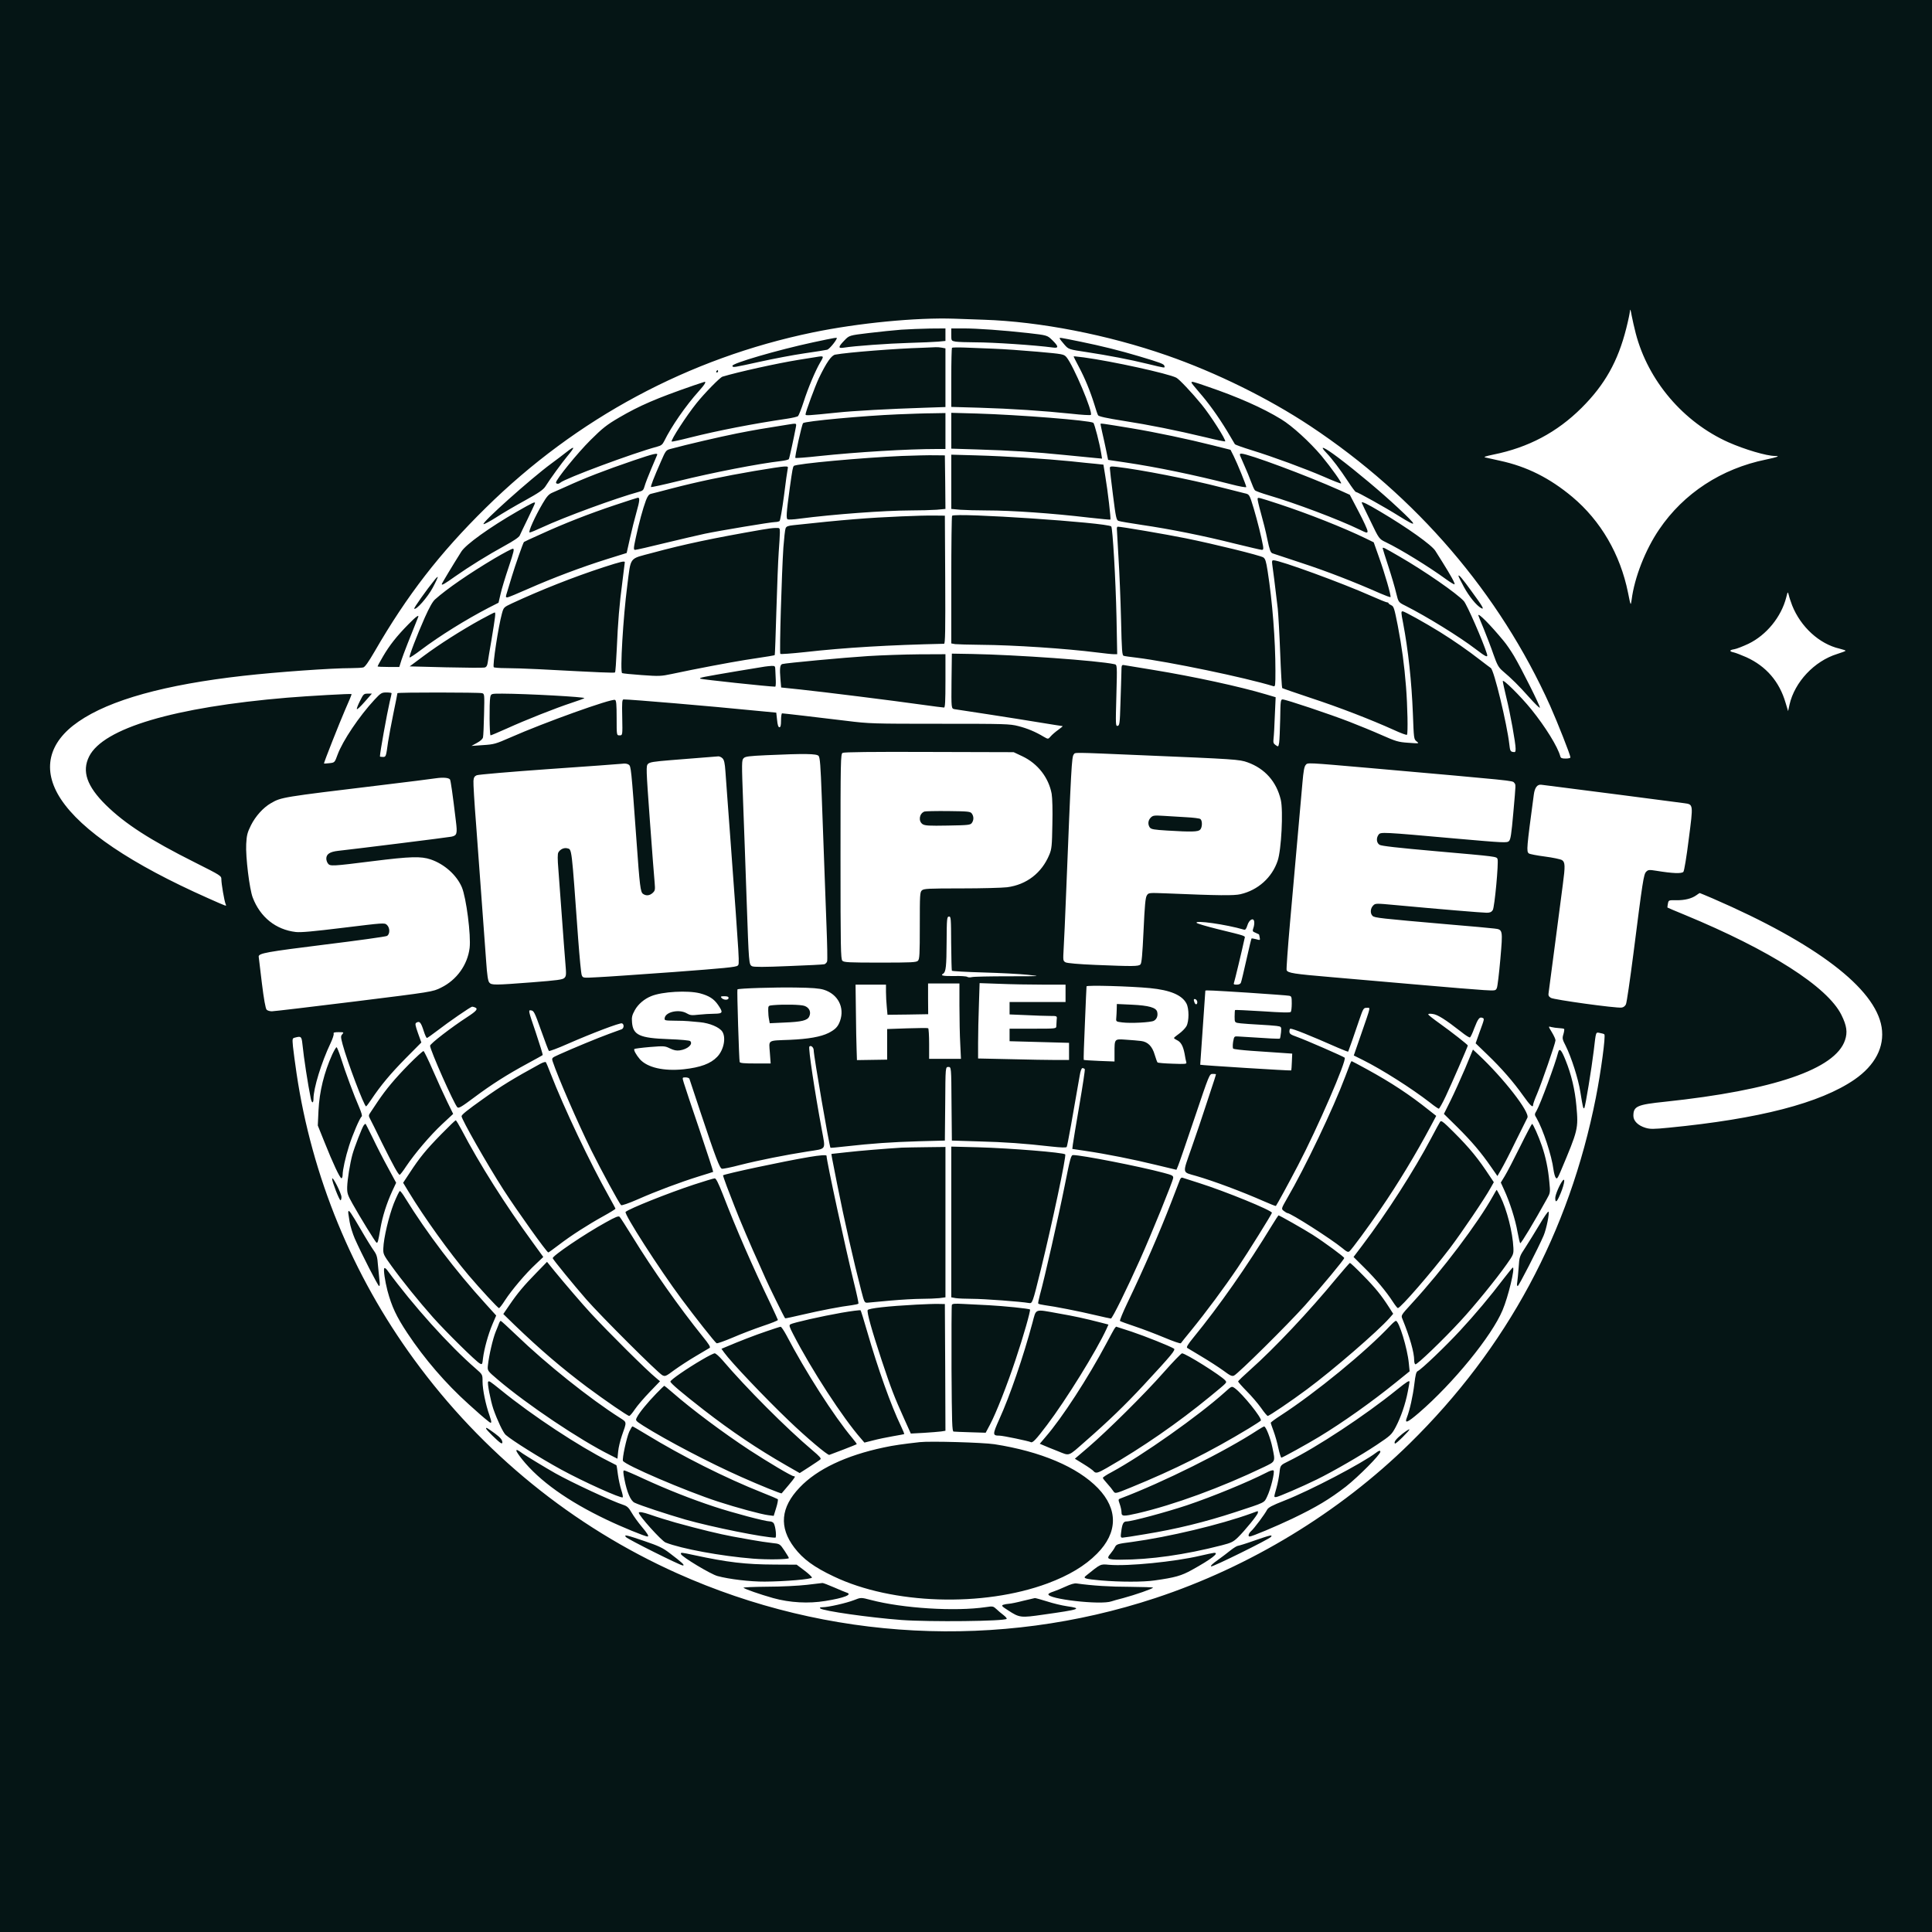 <svg id="e8s7bL9d5RZ1" xmlns="http://www.w3.org/2000/svg" xmlns:xlink="http://www.w3.org/1999/xlink" viewBox="0 0 2048 2048" shape-rendering="geometricPrecision" text-rendering="geometricPrecision"><rect x="0" y="0" width="2048" height="2048" fill="#808080" stroke="none"/><g transform="translate(0 0)" clip-path="url(#e8s7bL9d5RZ12)"><g clip-path="url(#e8s7bL9d5RZ5)"><path d="M0,1024v1024h2048v-2048h-2048L0,1024Z" fill="#fff"/><clipPath id="e8s7bL9d5RZ5"><rect width="2048" height="2048" rx="0" ry="0" fill="#fff"/></clipPath></g><g clip-path="url(#e8s7bL9d5RZ10)"><g transform="matrix(1.236 0 0 1.229-241.202-234.407)"><path d="M0,1024v1024h2048v-2048h-2048L0,1024ZM1598,478.2c10.6,40.9,40.8,76.6,79.5,94c13.9,6.2,32.7,11.8,39.9,11.8c4.9,0,2.3,1-7.7,3.1-38.1,7.8-70.6,29.1-91.6,60.3-11.8,17.4-21.2,41.5-23.6,60.6-.8,5.5-.8,5.5-3.1-6.1-6.7-33.2-23.4-62-47.8-82.6-19.4-16.3-39-26.2-62.1-31.2-5.5-1.3-11.1-2.5-12.5-2.8-1.8-.4.3-1.1,7-2.5c30-6.1,54.5-19.2,75.5-40.2c20-20,31.3-40.3,38.4-68.7c1.7-6.7,3.1-13.5,3.2-15.3s.7-.1,1.4,4.2c.8,3.9,2.3,10.9,3.5,15.4Zm-559.2-11.7c48.3,1.6,106.4,13,157.2,30.8c42,14.7,86.9,36.9,122.9,60.9c91,60.7,162.3,144.3,205.7,241.3C1531,814,1542,842,1542,844c0,.6-1.8,1-4.1,1-3.3,0-4.2-.4-4.6-2-2.2-8.2-12.7-25.3-24.9-40.5-9.2-11.4-24.4-26.5-24.4-24.3c0,.9,1.4,7.2,3,14c3.4,13.7,8,39.4,8,44.3c0,2.9-.3,3.2-2.4,2.8s-2.4-1.2-3-6.6c-2-17.6-13.2-64.4-15.9-65.8-.6-.4-4.6-3.4-8.7-6.6-11.1-8.7-23.2-17.1-35-24.5-12.7-7.9-30.4-17.8-31.9-17.8-1.4,0-1.4,1,.4,10.1c4.4,23.3,7.3,50.4,8.4,78.3.8,21.4.8,21.9,3.2,23.8s2.4,1.9-7.1,1.2c-8.7-.6-10.6-1.2-23-6.7-7.4-3.3-19.8-8.4-27.5-11.4-16.6-6.5-54.6-19.3-57.3-19.3-1.7,0-1.9,1.1-2.1,16.7-.2,9.3-.6,18.5-.9,20.6-.7,3.7-.7,3.7-3,2.1-1.9-1.3-2.2-2.2-1.8-5.7.3-2.3.8-11.3,1.1-19.9l.7-15.7-8.4-2.5c-22.3-6.7-61.6-15.3-96.8-21.1-11.8-1.9-22.7-3.7-24.2-4-2.8-.5-2.8-.5-2.9,6.3-.1,3.7-.4,15.5-.8,26.2-.5,17.8-.8,19.5-2.4,19.8-1.8.4-1.8-.8-1.1-26.2.7-26.5.7-26.5-1.7-27-14.2-3.1-84.4-8.1-121.9-8.8l-17.5-.3-.3,23.7c-.2,23.6-.2,23.6,2.5,24.2c1.6.3,14.7,2.3,29.3,4.5c14.6,2.3,34.6,5.4,44.5,7.1c9.9,1.6,18.4,3,18.9,3s-1.1,1.4-3.5,3.1-5.4,4.3-6.6,5.7c-2.2,2.6-2.2,2.6-6,.4-7.1-4.3-14-7.2-21.8-9.2-7.4-1.9-11.1-2-67.5-2-57.3,0-60.4-.1-79.6-2.5-24.6-3-54.3-6.5-55.5-6.5-.5,0-.9,2.7-.9,6c0,4.4-.4,6-1.4,6-.9,0-1.6-1.9-2-6.3l-.7-6.3-17.7-1.7c-39.8-4-106.8-9.7-113.2-9.7-1.3,0-1.5,2.3-1.2,15.5.3,15.5.3,15.5-2.3,15.5-2.5,0-2.5,0-2.5-15c0-11.8-.3-15.2-1.4-15.6-3.2-1.2-60.4,19.4-89.7,32.4-12.7,5.6-14.1,6-23.5,6.6l-9.9.7l4.7-2.6c3-1.6,4.9-3.4,5.2-4.8.3-1.2.7-10.1.9-19.9.4-17.3.4-17.6-1.7-18.2-2.8-.7-72.6-.8-72.6,0c0,.3-1.5,8.1-3.4,17.2-1.9,9.2-3.9,20.3-4.6,24.7-1.8,13.1-1.8,13.1-4.5,13.1-1.4,0-2.5-.2-2.5-.4c0-3.4,6-36.7,8.4-47.2.9-3.6,1.6-6.8,1.6-7.3c0-.4-2-.7-4.4-.7-4.1,0-4.8.4-10.2,6.2-13.2,14.3-27.4,35.6-31.7,47.4-2.5,6.9-2.5,6.9-7.1,7.4-2.5.3-4.6.4-4.6.3c0-1.3,13.4-35.3,18.1-46.2c3.3-7.4,5.8-13.6,5.6-13.7-.4-.5-37.2,1.6-55.2,3.1-97,8.2-157.8,26.3-169.9,50.7-6.4,12.8-1.9,25.7,14.3,41.8c16.5,16.3,37.9,30.2,76.4,49.6C384.8,946,385,946.1,385,949.3c0,3.7,2.5,18.3,3.6,21.1.9,2.3,2.2,2.7-15.1-5-65.8-29.4-108.4-58.3-126.2-85.5-16.3-25-10.9-48.8,15.2-66.8c26.9-18.7,74.2-31.9,141.5-39.5c28.3-3.2,75.1-6.6,92.4-6.6c4.4,0,9.1-.3,10.3-.6c1.5-.4,4.5-4.7,9.7-13.7c27.8-48.4,55.7-84.7,95.3-123.9c78-77.3,174.2-129.2,280.3-151.3c39.4-8.2,88.9-13,121.5-11.9c5,.2,16.3.6,25.3.9ZM1732.2,713c7.3,18.4,23.3,33.2,40.6,37.2c2.8.7,5.2,1.5,5.2,1.8s-3.3,1.6-7.2,2.8c-19.6,6.1-36.5,24.2-40.9,43.7l-1.2,5.6-2.2-7.3c-5.3-18.2-16.6-31.4-33.6-39.2-4.1-1.8-8.9-3.7-10.6-4.1-4.3-.9-4.2-2.1.3-2.8c1.9-.3,7.4-2.5,12.1-4.7c15.4-7.5,28.1-23.1,32.4-40c1.3-5.2,1.3-5.2,2.2-1.9.4,1.9,1.8,5.9,2.9,8.9ZM1072.1,843.1c13.1,6.3,22.4,18.3,25,32.3.6,3.6.9,14.1.6,26.5-.3,18.4-.6,21.2-2.6,26-6.5,15.8-19.5,25.9-36.2,28.1-4,.5-21.8,1-39.3,1-28.3,0-32.2.2-33.8,1.7-1.7,1.5-1.8,3.8-1.8,30.4c0,24.8-.2,29-1.6,30.3-1.3,1.4-5.7,1.6-32.4,1.6s-31.1-.2-32.4-1.6c-1.4-1.4-1.6-10.9-1.6-89.9c0-83.1.1-88.5,1.8-89.4c1.1-.7,25.5-1,74.2-.8l72.5.2l7.6,3.6Zm101.4-1c80.7,3.4,84.6,3.6,91.7,6.2c14.8,5.4,24.7,16.6,28.4,32.3c2.2,9.4.5,43.3-2.7,52.6-4.8,14.4-16.8,25.3-31.9,28.8-5.4,1.3-18.3,1.2-63.1-.7-15.7-.6-15.7-.6-17.2,1.8-1.2,1.9-1.8,8.4-2.8,30.3-1,21.1-1.6,28.2-2.7,29.2-1.6,1.7-6.6,1.7-38.2.4-14.7-.6-24.4-1.5-25.9-2.2-2.3-1.3-2.3-1.4-1.7-12.3.4-6,1.3-27.4,2.1-47.5c4.3-108.3,4.8-117.4,6.5-119.5c1.6-1.9-3.2-2,57.5.6Zm-276.3.6c1.2,1.5,1.7,8,2.7,34.8c1.4,40,2.7,74.7,4.1,112.3.6,15.5.9,29.1.5,30.2-.3,1-1.4,2.1-2.3,2.4s-14.8,1-30.9,1.6c-20.9.9-29.7.9-31.2.1-2.7-1.5-2.7-2.1-4.6-56.6-.9-25.9-2.2-63.7-3-84-1.3-35.1-1.3-37.1.4-38.8c1.4-1.5,4.5-1.9,19.7-2.6c32.9-1.5,42.9-1.3,44.6.6Zm-82.4,2.1c1.4,1.4,2,4.1,2.5,11.3.4,5.2,2.2,31,4.2,57.4c8.1,111.3,8,108.5,6.3,110.1-1.2,1.3-12,2.3-54.4,5.5-29.1,2.1-58.6,4.2-65.6,4.5-12.7.7-12.7.7-13.7-1.7-.6-1.3-1.9-15.5-3.1-31.4-5.8-80.5-5.3-77-9.4-78.1-2.8-.7-6.1.9-7.6,3.6-.7,1.3-.7,5.9,0,14.2.5,6.8,1.9,25.1,3,40.8s2.5,33.7,3,40c.9,10.4.8,11.6-.8,13.2-1.4,1.5-6.1,2.1-27.7,3.8-32.4,2.5-34.8,2.5-36.7.2-1.1-1.2-1.9-6.2-2.7-18.2-2.3-31.8-6.1-83.8-8.6-117.8-1.5-18.8-2.5-35.9-2.3-38c.2-2.8.9-4,2.8-4.8c1.4-.6,29.1-3,61.5-5.3c32.5-2.3,60.8-4.3,63-4.6c2.6-.4,4.7-.1,5.9.8c1.9,1.4,2.1,2.5,6.6,65.2c2.8,39.5,3.4,44.6,5.6,46.2c2.6,1.9,5.7,1.6,8.3-.8c2.1-2,2.2-2.7,1.7-8.8-.4-3.6-2.2-27.8-4.1-53.6-3.3-45.5-3.3-47.1-1.6-48.9c1.6-1.5,4.8-2,19.2-3.2c32-2.5,39.4-3.1,41.2-3.3.9,0,2.5.7,3.5,1.7Zm557.7,8.6c121.5,10.8,119.8,10.6,121.2,12.4c1.6,2.1,1.6-.2-.7,26.2-1.6,18.3-2.3,22.8-3.7,24.2-1.7,1.6-4.1,1.5-45.8-2.2-63.2-5.7-64.2-5.7-66-3.4-2.2,2.9-1.9,7.1.8,8.8c1.5,1,15.5,2.6,48.2,5.5c53.1,4.7,52.1,4.6,53,6.8c1,2.9-2.5,41.5-4.1,44-1.1,1.7-2.4,2.3-5.2,2.3-3.7,0-40.6-3.1-78.1-6.6-17.1-1.6-17.4-1.6-19.3.4-2.4,2.4-2.7,6.8-.5,8.9c1.7,1.7,6.6,2.2,64.7,7.3c19.5,1.6,37.4,3.3,39.6,3.6c7.5.9,7.5.8,5.3,26.4-1.1,12.4-2.4,23.6-3,24.9-1,2.3-1.1,2.4-11.2,1.8-5.6-.3-30.7-2.4-55.7-4.6s-59-5.2-75.5-6.6c-31.5-2.7-36.9-3.5-37.9-6-.3-.9,1-19.2,2.9-40.8c3.8-42.8,8.9-100.7,10.7-121.2.8-9.3,1.5-13.5,2.7-14.9c1.9-2.2-.7-2.3,57.6,2.8Zm-791.4,9.7c.6,1,2.3,12.8,5,35.6c1.4,11.2,1,12.7-3.9,13.7-2.6.6-84.2,10.8-97.1,12.2-7,.8-10.1,2.8-10.1,6.7c0,1.3.6,3.2,1.4,4.2c1.8,2.5,3.5,2.4,38.4-2c32.6-4.1,41.4-4.3,49.7-1.5c11.7,4,22.2,13.4,26.7,23.9c3.8,8.9,8,41.7,6.7,52.5-1.8,14.6-11.1,27.6-24.5,34.2-7.2,3.6-7.2,3.6-74.5,12-37.1,4.6-68.8,8.4-70.6,8.4-1.7,0-3.8-.6-4.5-1.4-.9-.9-2.4-9.1-4.1-23.2-1.5-12.1-2.7-22.2-2.7-22.6c0-2.9,7-4.1,56.4-10.3c28.4-3.5,52.5-6.9,53.6-7.5c2.7-1.5,2.7-7.1-.1-9.6-2-1.8-2.8-1.7-37,2.5-26,3.2-36.6,4.2-41.1,3.7-17.1-2-30.5-12.8-36.9-29.7-2.8-7.3-6.2-35.3-5.6-46.2.4-7.6,1-9.9,4.1-16.2c3.9-7.8,10.5-15.2,17.1-19c9-5.2,9.1-5.2,94-15.5c23.1-2.8,44.5-5.5,47.5-6c6.2-.9,11.1-.5,12.1,1.1Zm950.9,6.4c10.9,1.3,96.4,12.5,107.6,14c7.9,1.1,7.8.6,3.9,30.9-1.9,15.5-3.9,27.4-4.6,28.3-1.5,1.7-9.2,1.4-23.2-.9-6.2-1-7-.9-8.7.8-2.2,2.2-3,7.6-11,70.9-2.9,22.5-5.7,42.1-6.4,43.5-.7,1.5-2.1,2.6-3.7,2.8-5.1.6-58.2-6.8-60.7-8.4-2.1-1.4-2.3-2.1-1.8-5.2.3-2.1,2.8-21.3,5.6-42.7c2.8-21.5,5.7-44,6.5-50c2.1-15.8,2-19.1-.7-20.9-1.3-.8-7.9-2.2-14.8-3.1s-13.1-2.1-13.7-2.7c-2.1-1.7-1.9-4.2,4.3-50.7.8-6.1,3-9,6.5-8.5c1.3.2,8,1,14.9,1.9Zm131.9,96.1c89,38.8,139.6,77.6,145,111.1c2.7,17-5.6,32.9-23.3,45.2-29.4,20.3-81.6,33.9-159.3,41.5-13.2,1.3-15.9,1.3-19.9.1-6.3-1.9-10.4-5.9-10.4-10.3c0-8.3,3.1-9.7,27.2-12.2c93-9.9,146-28.1,154.3-53.1c2.3-6.8,1.5-12.5-3.1-21.8-12-24.3-61.3-55.9-134.4-86.3-8-3.3-14.6-6.1-14.8-6.3-.1-.1.1-1.6.4-3.3.6-3.1.6-3.1,7.3-3c7.1.1,13.1-1.4,17.1-4.3c1.4-1,2.7-1.9,2.9-1.9s5.1,2.1,11,4.6Zm-653,38.6c.1,12.7.4,23.4.6,23.8.3.4,12.3,1.1,26.7,1.5c14.5.4,31.7,1.3,38.3,2c12,1.3,12,1.3-16.5,1.3-15.7,0-29.7.3-31.3.7-1.5.4-3.3.3-4-.2-.6-.5-5.8-.9-11.4-.7-9.5.1-12-.4-9.2-2.1c2.3-1.5,2.8-6.4,2.9-27.3.1-20.3.3-21.8,2-21.9c1.7-.2,1.8,1.3,1.9,22.9Zm259.2-13.1c-.9,2.7-.8,3.1,1.7,4.1c1.5.7,2.8,1.3,3,1.4s.5,1.3.7,2.7c.5,2.5.4,2.5-3.1,1.5-2-.5-3.7-.8-3.9-.6s-2.2,8.4-4.4,18.4c-2.2,9.9-4.3,18.8-4.7,19.7-.4,1.1-1.7,1.7-3.6,1.7-2.5,0-2.9-.3-2.3-1.8.5-1.3,6.8-27.5,9-37.9.6-2.5,2.5-1.9-23.5-8.3-9.1-2.3-16.9-4.6-17.5-5.2-2.6-2.7,25.1,1.2,40.6,5.8c1.1.3,1.9-.7,2.8-3.6c1.5-5.1,5.4-7.2,5.9-3.3.2,1.3-.1,3.8-.7,5.4ZM1018,1058.7c0,10.9.3,25.5.7,32.5l.6,12.8h-27.3v-12.9c0-7.2-.4-13.2-.8-13.5-.5-.3-8.6-.2-18,.1l-17.2.6v26.4l-12.9.2-13,.2-.3-9.3c-.2-5.1-.5-19.8-.6-32.6l-.3-23.2h26.1v6.2c0,3.5.3,9.3.7,13.1l.6,6.7l17.4-.2l17.5-.3-.1-13.3v-13.2h26.9v19.7Zm71.3-18.7h19.7v15h-48v10.7l14.3.6c7.8.4,17,.7,20.3.7c6.2,0,6.2,0,5.8,3.2-.1,1.8-.3,4.3-.3,5.5-.1,2.3-.1,2.3-20.1,2.3h-20v10.8l25.5.7l25.5.7v14.8h-11.2c-6.2,0-23.8-.3-39-.7l-27.8-.6v-13.6c0-7.5.3-22.1.7-32.5l.6-18.9l17.1.6c9.4.4,26,.7,36.9.7Zm92.1,3c17.4,1.7,27.5,6,31.3,13.3c2.3,4.4,2.3,15.2,0,19.5-1,1.8-3.8,4.7-6.3,6.5-2.4,1.7-4.4,3.4-4.4,3.7c0,.4,1.1,1.2,2.4,1.8c3.5,1.6,5.4,5,6.7,11.8.5,3.2,1.2,6.6,1.5,7.5.4,1.4-1,1.5-11.8,1.1-6.8-.2-12.6-.7-12.9-1.1-.4-.3-1.4-3.3-2.4-6.5-2.1-7.4-5.9-11.3-11.8-12-2.3-.3-8.1-.8-12.8-1.1-10.1-.7-9.9-1-9.9,11.4v7.4l-13.1-.5c-7.1-.3-13.2-.7-13.3-.9-.2-.2.2-14.4,1-31.4.7-17.1,1.3-31.5,1.4-32c0-1.2,37.7-.1,54.4,1.5Zm-279.7,1.4c12.1,3.8,18,15.3,13.9,26.9-1.8,5.1-4.1,7.4-9.9,10.4-6.6,3.3-17.2,5.2-33,5.9-19.8.8-18.1-.3-17.3,11l.7,9.4h-13.1c-9.6,0-13.2-.3-13.5-1.3-.5-1.7-2.4-62.1-1.9-62.6.8-.9,32.2-1.9,49.9-1.6c14.3.2,20.3.7,24.2,1.9Zm364.8,2.6c17.6,1.2,33,2.3,34.3,2.6c2,.4,2.2,1,2.2,6.7c0,3.4-.4,6.7-.8,7.2-.5.8-7.9.6-24-.5-12.9-.8-23.6-1.3-23.8-1.1s-.4,2.8-.4,5.7c0,5.2,0,5.2,5.3,5.8c2.8.3,9.9.8,15.7,1.1s12.5.8,14.9,1.1c4.3.6,4.3.6,3.9,5.5-.3,2.7-.7,5.2-1,5.4-.4.4-7,.1-35.8-1.8-3.4-.2-3.4-.1-4.3,4.7-.4,2.8-.4,5.3.1,5.8s7.6,1.3,15.8,1.9c8.2.5,19.4,1.3,24.8,1.7l10,.7-.3,7c-.1,3.8-.4,7.2-.6,7.5-.2.4-78-4.5-78-4.9c0-.5,4.4-63.7,4.4-63.9.2-.5,6.4-.2,37.6,1.8Zm-471,.5c7.7,2.1,11.9,4.7,15.5,10c4.5,6.6,4.2,7.5-3.2,7.6-3.5,0-9.4.4-13.3.8-6.1.7-7.4.6-10.3-1.1-6.4-3.9-18.2-1.4-19,4-.3,2.1,0,2.2,8.5,2.3c4.8,0,10.2.2,11.8.4c1.7.2,6.2.6,10,.9c8.3.8,16.6,4.3,19.1,8.1c3.4,5.2,1.3,15.9-4.4,21.8-5.6,5.9-14.3,9.1-28.7,10.7-17.2,1.8-31.2-1.5-37.6-8.7-3.3-3.9-5.5-8-4.7-8.8.3-.3,6.3-1.1,13.3-1.7c12.3-1,12.9-.9,17.2,1.2c3.3,1.6,5.6,2.1,8.4,1.7c6.6-.9,11.7-5.3,9-8-.6-.6-7.9-1.3-18.8-1.7-24.6-.9-30.2-3.5-31.1-14.4-.4-4.5,0-6.2,2.4-10.6c2.8-5.1,8.1-9.7,14.1-12.1c9.4-3.9,31.3-5.1,41.8-2.4Zm24.5,4c0,.9-.9,1.5-2.4,1.5-1.3,0-2.9-.7-3.6-1.5-1.1-1.3-.7-1.5,2.4-1.5c2.5,0,3.6.4,3.6,1.5Zm402,3.6c0,2.3-1.6,2.5-2.4.3-1-2.5-.7-3.4.9-2.8.8.4,1.5,1.5,1.5,2.5Zm-619.6,4.5c3.1,1.2,1.5,3.1-6.6,8.4-13.5,8.8-31.8,23-31.8,24.7c0,3.7,20.5,50.2,23.4,53.1c1.1,1.1,3.5-.3,14.4-8.5c14.9-11.2,28.2-19.7,46-29.4c6.8-3.7,12.6-6.9,12.8-7.2.2-.2-2.5-9.1-6-19.6-6.5-19.2-6.5-19.2-4-18.9c2.4.3,3.1,1.7,8.6,17.3c3.3,9.3,6.3,17.3,6.7,17.7.3.4,7.6-2.3,16.1-6.1c20.9-9.2,44.9-18.4,46.6-17.7c2,.8,1.7,4.3-.3,5.1-1,.4-5.9,2.2-10.9,4-9.3,3.4-30.7,12.3-42.6,17.7-6.6,3-6.6,3-5.6,6.2c4.4,13.3,21.2,52.3,33.1,76.6c8.4,17,23.7,45.4,25.5,47.2.5.5,6.6-1.6,14.3-5c16.2-7.2,36.2-14.7,52.4-19.8c6.6-2,12.1-3.8,12.3-3.9.2-.2-5.1-16.4-11.7-36.2-6.7-19.7-12.7-37.9-13.5-40.6-1.4-4.7-1.4-4.7,1.5-4.7c1.6,0,3.1.6,3.3,1.2.3.7,4.5,13.7,9.5,28.8c13.1,39.6,16.5,48.4,18.4,48.8.9.2,7.9-1.2,15.4-3.2c16.5-4.2,38.6-8.6,58.1-11.7c16.6-2.6,15.4-.8,12.2-18.5-6.2-33.5-11.8-71-10.7-72c1.3-1.4,3.7.7,3.7,3.2c0,4.8,13.4,83.1,14.4,84.1.1.2,6.1-.4,13.2-1.2c22.1-2.5,39.1-3.7,62.4-4.4l22.5-.6.3-31.8c.2-31.7.2-31.7,2.7-31.7s2.5,0,2.7,31.7l.3,31.8l22.6.7c23.1.6,39.5,1.8,62.3,4.4c9.1,1,13.1,1.1,13.6.4.6-.9,5.5-28.4,11.1-61.3.7-4.4,1.6-6.7,2.4-6.7s1.6.4,2,.9c.3.5-1.8,14.4-4.6,30.8s-5.3,31.6-5.6,33.9l-.5,4.1l11.3,1.7c18.2,2.7,41,7.3,60.2,12l17.8,4.3l1.3-3.1c.8-1.7,7.1-20.3,14.2-41.4c12.8-38.2,12.8-38.2,15.6-38.2c1.5,0,2.8.1,2.8.3s-.6,2.3-1.4,4.8c-.8,2.4-3.9,12-7,21.4-3,9.3-8.6,26.1-12.5,37.2-8,23.1-8.4,20.7,3.9,24.3c15.1,4.4,39,13.4,57.8,21.7c5.6,2.5,10.4,4.4,10.6,4.2.8-.9,10.8-19.3,18.9-34.9c16.8-32.2,42.1-91,40.1-93-1.2-1.1-33.3-15.2-41.1-18-5.3-1.9-6.3-2.6-6.3-4.6c0-1.3.4-2.4.8-2.4c2.5,0,16.6,5.7,41,16.5c4.6,2,8.5,3.5,8.6,3.3.3-.5,5.5-15.4,9.4-27.1c3.5-10.3,3.8-10.7,6.5-10.7c3.3,0,3.9-2.5-4.8,22.8l-6.3,18.3l7.8,3.9c16.4,8.2,41.7,24.4,57.4,36.6c3.7,3,7.2,5.4,7.7,5.4s3.2-4.8,6-10.8c4.6-9.8,18.9-42.8,18.9-43.7c0-.7-14.5-12.1-24-18.9-5.2-3.7-9.7-7.3-9.9-7.8-.2-.7,1.1-.9,3.8-.5c4.2.5,10.9,4.8,24.4,15.4c3.7,3,7.1,5.2,7.6,4.8.5-.3,2.2-3.8,3.6-7.8c3.2-8.3,4.5-10,6.9-9.1c2,.8,2,.5-2.5,12.9l-3.2,9.1l10.2,9.9c12,11.6,22.2,23.4,30.6,35.3c5.9,8.4,8.5,10.8,8.5,7.9c0-.9,1.5-5.1,3.4-9.5c3.7-8.7,15.7-43.5,15.8-46.1.1-.9-1.3-4-3.1-7-3.2-5.3-3.2-5.3-.4-4.5c1.5.4,4.5.8,6.5.9c2.1.1,4,.4,4.4.7.3.3,0,2.4-.6,4.5-1.1,3.6-1,4.4,2,10.2c4.7,9.5,10.8,28.4,12.5,39.6c2.2,13.7,2.5,14.9,3.4,13.9s6.3-34.4,8.1-49.4c2-17.1,1.6-16,5.3-15.3c1.8.3,3.5.8,3.8,1.2c1.2,1.3-2.9,32.3-7.3,54.6-22.8,116-76.3,216-159.8,298.4-60.2,59.4-136.7,106.2-218,133.2-134.4,44.6-280.6,37-410-21.3-89.6-40.4-167.3-103.9-225.8-184.6-52.9-72.8-87.6-157.8-100.7-246.5-1.3-8.9-2.7-19.4-3.1-23.3-.6-6.9-.6-7.1,1.7-7.7c5.2-1.4,5.7-1.1,6.4,5.5c1.2,12.1,4.7,34.7,7.1,46.6.9,4.7,2.4,5,2.4.5c0-8.9,6.8-31.2,14.6-47.7c1.8-3.8,3-7.5,2.7-8.3-.4-1,.7-1.3,4.2-1.3c4.5,0,4.7.1,3.2,1.8-1.4,1.6-1.4,2.3.3,8.8c4,15,18.5,53.4,20.1,53.4.3,0,2.3-2.6,4.4-5.8c8.2-12.3,16.4-22.2,29.4-35.5l13.6-13.8-2.9-8.1c-2.3-6.6-2.6-8.2-1.5-8.9c2.9-1.8,4-.5,6.5,7.3c1,3.2,2.2,5.8,2.7,5.8.4,0,4.6-3,9.3-6.6c9.1-7.1,28.3-20.4,29.5-20.4.4,0,1.4.3,2.3.6ZM968,475.1c-6.3.5-18.9,1.8-28,2.9-16.5,2-16.5,2-20.7,6.4-5.4,5.6-5.5,7-.5,6.2c9.1-1.5,38.3-3.6,55.7-4.1c10.5-.3,21.8-.8,25.3-1.1l6.2-.6v-10.8l-13.2.1c-7.3.1-18.5.6-24.8,1Zm43,4.3c0,5.3,0,5.3,3.8,6c2,.3,9.6.6,16.7.6c15.4,0,51.2,2.4,66.8,4.5c5,.7,4.8-1-.7-6.4-4.3-4.2-4.3-4.2-20.7-6.1-21.6-2.4-43.4-4-55.8-4h-10.1v5.4ZM892.5,486c-30.1,6.5-70,18.2-69.2,20.3.5,1.6.1,1.6,23.7-3.6c11.3-2.5,28.4-5.8,38-7.2s18.4-2.8,19.5-3.1c1.6-.3,6.9-6.5,8.3-9.7.5-1.1-.7-.9-20.3,3.3Zm211.5-3.3c.1.5,1.8,2.7,3.9,5.1c3.7,4.3,3.7,4.3,19.7,6.7c17.6,2.7,36.9,6.4,51.4,10c16.1,3.9,15.2,3.8,14.8,1.9-.3-1.7-3.1-2.8-21.8-8.4-16.3-4.9-31.9-8.8-49.8-12.5-19.6-4-18.2-3.7-18.2-2.8Zm-118,8c-21.6.6-63.7,3.9-74.5,5.9-3.3.6-7.5,6.7-14,20.2-3.2,6.8-11.5,29.3-11.5,31.4c0,1.1,1.8,1,27-1.6c14-1.5,44.5-3.2,75.3-4.2l17.7-.6v-50.6l-3.1-.6c-1.7-.3-4.1-.5-5.3-.4-1.1.1-6.4.3-11.6.5Zm25.6,0c-.3.4-.6,12-.6,25.8v25.2l24.3.7c26.9.8,55.1,2.7,78.9,5.2c8.7,1,16.1,1.4,16.5,1c2.1-2.1-14.9-42.6-20.9-49.8-2.3-2.6-2.7-2.7-24.8-4.7-12.4-1.1-29.2-2.3-37.5-2.6-8.2-.3-19.6-.8-25.1-1-5.6-.2-10.5-.1-10.8.2Zm-116.6,8c-1.4.2-8.1,1.3-15,2.4-18.4,3-52.1,10.5-65.2,14.5-2.1.6-15.2,14-22.3,22.9-8.7,10.9-22.3,32-21.3,33.1.3.2,7.4-1.3,15.9-3.5c23.7-6,53.9-11.9,82.9-16.2c4.7-.7,9-1.7,9.6-2.3s2.8-6.1,4.8-12.3c3.8-12,10.1-26.9,14.1-33.8c3.5-5.9,3.5-6-3.5-4.8Zm221-.3c0,.2,2,4.1,4.4,8.7c5.2,9.8,9.8,21.1,13.3,32.4c1.3,4.4,2.7,8.6,3.2,9.4.5,1,7.2,2.5,21.7,4.8c22.3,3.5,45.1,8.1,70.9,14.3c8.8,2.2,16.1,3.7,16.4,3.4c1-1-12.6-22.5-20.3-31.9-8.3-10.2-19.1-21.7-21.6-23-7-3.6-55.1-14.2-79.3-17.5-8.9-1.1-8.7-1.1-8.7-.6ZM809.5,511c-.3.5-.1,1,.4,1c.6,0,1.1-.5,1.1-1c0-.6-.2-1-.4-1-.3,0-.8.4-1.1,1ZM790,523.2c-31.9,11.1-46.4,17.4-63.9,27.7-10.7,6.3-14.2,9.1-24.6,19.5-11.1,11.1-29.5,33.9-29.5,36.5c0,1.3,2.2,1.5,3.6.2c4.1-3.7,62.7-25.6,83.1-31.1c3.5-.9,4.6-1.8,6.1-4.8c6-12.4,18.5-30.6,29.6-43c5.2-5.8,6.7-8.4,4.9-8.1-.5.1-4.6,1.5-9.3,3.1Zm427-2.5c0,.5,2.9,4,6.3,8c8.2,9.4,16.5,21,24.3,33.9c3.4,5.7,6.4,10.8,6.6,11.2.2.5,6.6,2.8,14.3,5.2c18.4,5.7,45.7,15.8,62.5,23.1c7.4,3.3,13.8,5.8,14.3,5.6c1-.3-8.2-13.3-16.8-23.8-10.1-12-25.2-25.9-34.6-31.6-15.9-9.8-37.3-19.3-63.3-28.2-12.3-4.3-13.6-4.6-13.6-3.4ZM965.4,548.1c-29.6,1.2-79.9,5.9-81.5,7.6-1.1,1.2-7.3,29.3-6.6,30c.4.3,9.5-.4,20.4-1.6c32.9-3.5,75.9-6.1,101.1-6.1h7.2v-31l-11.2.2c-6.2,0-19.5.5-29.4.9Zm45.6,14.1v15.5l22.3.7c29.2.9,49.8,2.2,74.2,4.7c11,1.1,22.9,2.3,26.4,2.6l6.4.6-.7-4.4c-1.3-8.4-5.8-25.9-6.8-26.5-3.3-2.1-63.8-6.9-100-8l-21.8-.6v15.4Zm-141-5.1c-20.1,3.2-27.4,4.4-43,7.5-14.7,3-42,9.3-57,13.4-3.6,1-4,1.5-7.8,10.3-6.4,14.6-9.2,22-8.7,22.5.3.3,10.7-2,23.2-5.1c30.1-7.5,69.3-15.1,88.3-17.3c3.3-.4,6.3-1.1,6.7-1.7.5-.8,4.4-18.8,6-27.5.6-3.6,1-3.5-7.7-2.1Zm269-.6c0,.4.7,3.7,1.5,7.4.9,3.6,2.3,10.4,3.3,15.1l1.7,8.4l14.8,2.2c26.9,4,59.4,10.8,90.5,18.8c7.2,1.9,13.2,3,13.2,2.4c0-1.4-7.7-20.5-10.8-26.7l-2.7-5.4-15-3.8c-21.3-5.4-49.1-11.3-70-14.8-25.5-4.2-26.5-4.4-26.5-3.6ZM680.8,580.8c-2.5,2-8.4,6.5-13,9.9-17.3,12.8-60.2,51.3-57.9,52.1.6.2,5.4-2.4,10.6-5.7c5.2-3.4,16.3-10,24.7-14.6c12.2-6.8,15.8-9.3,17.7-12.2c3.9-6.3,14.2-20.5,18.6-25.8c7.2-8.7,7-9.8-.7-3.7Zm651.8.4c5.2,5.5,11.6,14,18.8,25c3.2,4.9,6.1,8.8,6.5,8.8c1.4,0,25.3,13.4,37,20.8c16.5,10.3,16.4,9-.9-7.2-14-13.2-35.6-31.4-50.9-43-12.4-9.4-17.2-11.4-10.5-4.4Zm-594.1,6.7c-24.8,8.5-41.7,15.1-58,22.6-4.4,2-9.7,4.3-11.7,5.2-3,1.3-4.7,3.2-8.2,9.2-6.7,11.4-12.8,25.1-11.2,25.1.8,0,5.6-2,10.7-4.4c19.2-9,63.8-25.4,83.1-30.7c3.2-.8,3.9-1.5,4.8-4.9.6-2.2,3.1-8.8,5.6-14.7c2.5-6,4.8-11.4,5.1-12.1.9-2.1-2.6-1.3-20.2,4.7Zm520.4-3.7c.5,1.3,2.2,5.2,3.8,8.8s4,9.4,5.3,13s2.8,7,3.4,7.6c.6.7,6,2.6,12,4.4c22.1,6.5,59.7,20.7,77.5,29.4c6.7,3.3,7.1,3.3,7.1,1.4c0-1.2-3.4-8.7-7.6-16.7l-7.6-14.6-8.6-3.9c-28.2-12.7-78.8-31.6-84.4-31.6-1.4,0-1.6.5-.9,2.2ZM968.8,584c-34.4,1.5-90.9,6.7-92.8,8.6-.9,1-1.2,2.5-3.5,18.9-2.9,21.5-3.3,26.6-1.8,27.2.8.3,5.3.1,10.1-.6c30-3.9,72.4-7,94.8-7.1c8.3,0,18.5-.3,22.8-.6l7.6-.7-.2-23.1-.3-23.1-9-.1c-4.9-.1-17.4.2-27.7.6Zm42.2,22.3v23.4l7.7.7c4.2.3,14.4.6,22.7.6c21.4,0,55.9,2.4,87.9,6.2c9.8,1.1,18,1.9,18.2,1.7.5-.6-2.3-25-4.4-37.4l-1.6-10-6.5-.7c-3.6-.3-13.2-1.3-21.5-2.2-20.7-2.1-55.9-4.4-81.2-5.1l-21.3-.6v23.4ZM842,597c-25.6,4.4-48.5,9.2-71,15.1-8.5,2.3-16.5,4.3-17.7,4.6-1.6.4-2.8,2-4.2,5.7-2.7,7.3-5.9,19.3-8.6,31.8-2.1,9.7-2.1,10.8-.6,10.8.9,0,12.4-2.6,25.6-5.9c13.2-3.2,28.5-6.8,34.1-8c12.3-2.6,56.9-10.1,60.4-10.1c1.4,0,3-.4,3.7-.8.6-.4,2.2-9.6,3.8-21.7c1.4-11.6,2.9-22,3.2-23.3.5-2,.2-2.2-2.8-2.1-1.9,0-13.5,1.8-25.9,3.9Zm305-2.4c0,1.1,1.2,11.5,2.7,23.3c2.4,19.2,2.9,21.4,4.7,22.1c1.2.5,10.2,2,20.1,3.5c23.9,3.5,53.2,9.4,79.6,16.1c11.9,2.9,22.3,5.4,23.2,5.4c1.3,0,1.5-.7,1.1-3.3-1.4-7.8-4.7-21.1-8-32.4-3.7-12.2-3.7-12.2-7.8-13.1-2.2-.6-11.3-2.8-20.1-5.1-26.9-7-69.1-15.3-89.7-17.7-5.2-.6-5.8-.4-5.8,1.2ZM722.5,626.4c-22,7.4-43.2,15.7-63.4,25-7.9,3.5-14.4,6.6-14.6,6.8-.8.9-7.7,20.7-10.4,29.8-1.7,5.8-3.6,11.9-4.1,13.6-1.3,4-1.3,4.4.3,4.4.7,0,8.9-3.4,18.3-7.6c20.3-9,44.9-18.4,67.4-25.5l16.6-5.2l2.8-12.6c1.5-6.9,4.1-17.2,5.7-22.9c2.7-9.5,2.9-12.3,1.1-12.2-.4,0-9.2,2.9-19.7,6.4Zm551.2-5.7c-.2.5,1,6,2.8,12.4s4.4,16.7,5.6,22.9c1.9,9.1,2.7,11.4,4.4,12c1.1.4,12.4,4.2,25.2,8.4c21,6.9,45.1,16.3,67.1,26.1c4.6,2,8.6,3.5,8.9,3.2.7-.8-4.8-20.1-10-34.7l-4.4-12.5-6.9-3.4c-19.1-9.3-49-21.2-74-29.5-18.6-6.1-18.1-5.9-18.7-4.9Zm-635,11.2c-23.8,13.8-44,28.4-47.9,34.6-7.4,11.8-16.8,27.5-16.8,28.1c0,1.2,2.7-.4,11.5-6.7c12.2-8.6,27.9-18.4,42.4-26.4c7.7-4.2,12.5-7.5,13-8.9.5-1.1,3.6-7.8,7-14.7c3.3-6.9,6.1-12.9,6.1-13.3c0-1.3-1.9-.4-15.3,7.3Zm724.3-7.6c0,.2,3.4,7.4,7.5,15.8c7.4,15.5,7.4,15.5,13.2,18.3c12.8,6.2,37,21.2,51.6,31.9c3.7,2.7,7,4.7,7.3,4.4.7-.6-3.3-7.8-10.4-19.2-2.4-3.9-5.1-8.2-6-9.6-3-5-24.1-20.1-47.3-33.9-11.2-6.7-15.9-9-15.9-7.7ZM968.5,636.1c-28.4,1.2-49.7,2.9-92.8,7.6-4.7.5-6.1,1-6.8,2.7-.5,1.2-1.3,8.6-1.9,16.6-1.4,21.3-3.5,90.9-2.6,91.7.4.4,9.8-.3,20.9-1.5c34.3-3.9,73-6.2,119.5-7.2c1,0,1.2-11.4,1-55.3l-.3-55.2-9-.1c-4.9-.1-17.5.2-28,.7Zm43.2-.5c-.4.4-.7,25.3-.7,55.4v54.7l3.3.6c1.7.2,11.8.5,22.2.6c28.1.2,72.8,3.2,99.5,6.6c6.3.8,12.7,1.5,14.4,1.5h2.9l-.6-31.9c-.7-32.5-3.3-77.1-4.5-78.3-3.4-3.3-133.6-12.1-136.5-9.2ZM1153,646.7c0,1,.7,12.1,1.4,24.8.8,12.6,1.8,36.8,2.2,53.7.6,27.1.9,30.8,2.3,31.2.9.3,5.9,1,11.1,1.6c27.4,3.4,93.1,17.1,117.3,24.6c1.6.5,1.7-.6,1.7-13.4c0-26.2-2.6-59.9-6.7-86-1.3-8.4-2-10.6-3.7-11.7-2.9-1.8-42-11.5-66.6-16.5-16.7-3.4-55.2-10-58.2-10-.5,0-.8.8-.8,1.7Zm-304.5.9c-41.7,7.3-66.4,12.5-93.9,20-20.3,5.5-18.2,2.6-21.5,28.4-3.5,26.9-6.3,74.2-4.4,75.3.5.3,8.1,1.1,16.8,1.7c15,1.1,16.6,1,26-1c20.9-4.5,49.5-9.9,62.5-12c20.9-3.2,25.3-3.9,25.6-4.3.2-.1.8-17.3,1.4-38.2s1.5-43.6,2-50.5s1-14.4,1-16.8c0-4.2,0-4.2-3.7-4.1-2.1,0-7.4.7-11.8,1.5ZM1381,663.7c0,.3,2.2,7.4,4.9,15.7s5.7,18.6,6.7,23c1.9,7.8,1.9,7.8,7.9,10.8c18.3,9.3,46.3,26.7,60.1,37.3c9.1,7,10.9,7.8,9.8,4.2-3.3-10.7-17.1-42.5-19.8-45.5-5.9-6.6-33.9-26.1-55.3-38.5-13.2-7.7-14.3-8.3-14.3-7Zm-761.8,8.7c-21.4,12.8-40.8,26.2-50.9,35.3-2.1,1.8-5,7.1-8.8,15.6-6.9,15.7-13.8,33.8-13.1,34.5.3.3,4.7-2.6,9.8-6.5c16-12.1,38.4-26.1,57.9-36.3l8.6-4.4l1.8-7.7c.9-4.2,4.1-14.7,7-23.3c4.4-13.2,4.9-15.6,3.5-15.6-.9,0-8,3.8-15.8,8.4Zm667.1,5.3c.6,3.6,2.2,16.9,4.7,37.9.5,5,1.5,22.4,2.1,38.5.6,16.2,1.4,29.7,1.7,30.1.4.3,11.5,4.2,24.7,8.6c24.5,8.1,51.4,18.6,70.8,27.4c6,2.8,11.1,4.7,11.5,4.3c1-.9.5-25-.8-41.5-1.5-19-3.5-33.9-7.1-52.8-2.9-14.7-3.4-16.5-5.5-17.4-1.3-.6-2.4-1.4-2.4-1.8s-.6-.7-1.2-.7c-.7,0-6.9-2.5-13.8-5.6-24.8-11.1-78.1-30.7-83.6-30.7-1.4,0-1.5.7-1.1,3.7ZM713,679.9c-26.5,8.7-54,19.7-78.7,31.2-7.1,3.4-7.2,3.4-8.7,8.9-3,11-8.1,44.4-7,46.2.3.4,4.9.8,10.2.8s17.8.4,27.7.9c54.7,2.9,65.6,3.4,66.1,2.8.4-.3,1-9.3,1.5-20c1-23.4,2.2-38.3,4.9-58.8c1.1-8.5,2-15.7,2-16.2c0-1.4-3.5-.5-18,4.2Zm733,7.6c0,.5,2.1,4.7,4.6,9.4c4.5,8.3,10.8,16.1,14.8,18.3c3.1,1.7,1.5-1.2-8-14.2-8.1-11.3-11.4-15.2-11.4-13.5Zm-878.1,3.4c-6.9,8.5-18,24.3-17.5,24.8c1.5,1.6,11.4-9.7,15.9-18.1c2.6-4.9,4.5-9.1,4.3-9.3s-1.4.9-2.7,2.6Zm39.6,34.2c-16.9,9.4-35.8,21.5-49,31.4l-12,9l31,.8c17.1.4,32,.5,33.2.2c1.6-.4,2.3-1.5,2.7-4.2.3-2.1,1.7-10.8,3.2-19.3c3.4-20.7,3.8-24,2.8-24-.5,0-5.8,2.8-11.9,6.1Zm855.5-3.7c0,.3,2.1,5.6,4.7,11.8c2.5,6.2,6.3,16.1,8.3,22c3.1,8.9,4.4,11.2,7.6,14c8.3,7.1,13.9,12.7,22.7,22.6c5,5.7,9.3,9.9,9.5,9.3.4-1.2-15.6-33.4-22.2-44.6-2.6-4.4-6.6-10.3-8.9-13-11.5-14-21.7-24.3-21.7-22.1Zm-917.6,7.8c-10.2,10.4-16.3,18.3-21.7,27.6-2.6,4.4-4.7,8.4-4.7,8.7s4.2.5,9.3.5h9.3l1.8-5.8c1.4-4.5,7.7-20.6,14.3-37c1.2-2.8-1.7-.8-8.3,6Zm394.3,27.4c-20.5,1.3-70.7,6-73.7,6.9-1.9.6-2.3,3.9-1.5,13.1l.6,7.1l16.2,1.7c19.8,2.1,79.6,9.6,104.2,13.1c9.9,1.4,18.6,2.5,19.3,2.5.9,0,1.2-5.3,1.2-23v-23l-22.7.1c-12.6.1-32.2.8-43.6,1.5ZM851,765.7c-1.4.2-11.7,2-23,3.8-31.1,5.3-33.2,5.7-32.3,6.6.6.6,59.2,6.9,64.3,6.9.4,0,.6-2.4.5-5.3-.1-2.8-.3-6.9-.4-9-.1-3.5-.3-3.7-3.3-3.6-1.8.1-4.4.4-5.8.6ZM504,795.1c-1.7,3.3-3,6.6-2.8,7.2.2.7,3.1-2.1,6.6-6.1l6.3-7.2h-3.5c-3.4,0-3.8.4-6.6,6.1Zm111.6-3c-.9,4.8-.7,32.9.3,32.9.4,0,6.8-2.7,14.1-6c16-7.3,41.8-17.6,55.5-22.1c5.5-1.8,10.4-3.6,10.8-4c1.3-1-48.8-3.8-70.4-3.9-9.6,0-9.6,0-10.3,3.1ZM988,890.7c-4.5,1.7-5.4,8.3-1.6,10.9c2.1,1.3,5.4,1.5,21.6,1.2c17.6-.3,19.3-.5,20.6-2.2c1.8-2.5,1.8-5.7,0-8.2-1.3-1.7-2.9-1.9-20.3-2.1-10.3-.1-19.5.1-20.3.4Zm194.1,5.2c-2.4,2.4-2.7,5.9-.8,8.6c1.2,1.5,3.5,1.9,14.8,2.6c21.1,1.3,26.5,1.1,28.3-.7c1.9-1.8,2.1-7.7.3-9.2-.6-.6-6.2-1.3-12.2-1.6-6.1-.4-14.9-.9-19.7-1.2-7.8-.5-8.9-.3-10.7,1.5Zm-29.2,165.2c-.1,2.4-.2,5.8-.4,7.6-.3,3.2-.2,3.2,5.2,3.9c7.4.9,24.3,0,27-1.4c2.6-1.4,3.7-4.4,2.9-7.7-.9-3.7-7.1-5.5-21.7-6.2l-12.9-.6-.1,4.4Zm-294.6-3.4c-4.3.4-4.3.4-4.3,4.7c0,2.4.3,5.8.7,7.6l.6,3.3l12.6-.6c14.9-.6,19.8-1.8,21.3-5.3c1.8-3.8,0-7.7-4.2-9.1-3.3-1.1-17.3-1.4-26.7-.6Zm-378.2,42.5c-7,15.6-11,31.9-11.8,48.3l-.6,13l5.6,14c7.4,18.7,13.4,31.5,14.7,31.5.5,0,1-1.3,1-2.9c0-4.2,2.4-15.2,5.5-25c3.1-9.9,9.3-24.3,10.8-25.3.7-.4-.1-3.3-2.1-8-4.2-9.6-12.1-30.9-15.7-42.6-1.6-5-3.3-9.2-3.7-9.2-.5,0-2.1,2.8-3.7,6.2Zm971.6,12.1c-3.8,8.9-9.4,21.4-12.5,27.7l-5.7,11.5l11.6,11.5c12.3,12.3,20.4,21.9,28.9,34.3l5.4,7.8l3.3-5.8c1.9-3.2,7.5-14.1,12.4-24.3c5-10.2,9.5-19.3,10-20.2c2.4-4.6-20.5-34.2-42.1-54.5l-4.6-4.3-6.7,16.3Zm79.7-13.6c-2.1,8.8-15.3,44.8-18.4,50-1.9,3.2-1.9,3.4,0,6.5c5.5,9.6,13,32.3,14.5,44.5.4,2.8,1.2,5.9,1.9,6.8c1,1.4,1.6.7,4.1-5.2c15.2-36.3,15.4-36.8,13.6-56.9-1.2-13.8-4.4-27.2-9.3-39.3-3.6-9.1-5.3-10.8-6.4-6.4Zm-985.5,10c-12.1,12.4-19.6,21.4-26.9,32.3-2.4,3.6-5.1,7.7-6.1,9.2-1.7,2.4-1.7,3-.4,5.5.8,1.5,5.5,10.9,10.3,20.9c9.7,19.6,14,27.4,15.1,27.4.5,0,3-3.3,5.6-7.3c7.5-11.2,20.5-26.6,30.8-36.3l9.5-8.9-5.1-10.5c-2.8-5.8-8.3-17.9-12.2-26.9-3.9-9.1-7.6-16.6-8.1-16.8s-6.2,5-12.5,11.4Zm112.6-.4c-22.9,12.6-33.4,19-49.5,30.6-13,9.3-18,13.3-18,14.6c0,2.7,21.7,41.1,36,63.5c11.7,18.2,37.1,54,38.4,54c.3,0,4.3-2.9,9-6.5c10.5-8.1,24.9-17.4,38.4-24.9c5.6-3.1,10.2-6,10.2-6.3s-2.4-4.8-5.4-10.2c-16.5-29.5-38.8-76.8-50.3-106.6-1.9-5-3.7-9.3-4.1-9.7-.4-.3-2.5.3-4.7,1.5Zm694.4.4c-.6,1.6-2.4,6.2-3.9,10.3-10.4,27.9-34.5,78.7-50,105.4-5.1,9-5.1,9-2.8,10.8c1.3,1,2.6,1.8,3,1.8c3,.1,37.5,22.3,47.1,30.2c3.9,3.3,5,3.8,6.2,2.8c2.1-1.8,15.4-19.9,26.7-36.5c14.6-21.3,30.4-47.6,43.1-71.6l4.6-8.7-6.2-4.9c-16.4-13.2-32-23.6-53.4-35.4-6.9-3.8-12.7-6.9-12.9-6.9-.3,0-.9,1.2-1.5,2.7Zm-779.5,60.5c-13,13.4-18.2,19.8-26.8,33l-5.7,8.7l4.7,7.8c13.4,22.2,34.9,52.3,51.3,71.8c10.1,12,25.3,28.5,26.2,28.5.5,0,2.8-3,5.2-6.8c5.7-8.8,17.9-23.3,26.2-31l6.6-6.3-8.8-12.2c-23.7-32.6-46.1-68.2-61.3-97.5-2.4-4.5-4.6-8.2-5-8.2s-6.1,5.5-12.6,12.2Zm856.9-11c-.5.7-4,7.1-7.7,14.2-14.8,28.1-37.9,64.4-59.3,92.8l-7.3,9.7l9.3,9.3c9.8,9.7,18.9,20.7,24.6,29.6c1.8,2.8,3.7,5.2,4.1,5.2c2.3,0,28.8-30.8,44.5-51.5c10.1-13.4,30.1-43.1,35-52.1l2.8-5-7-10.5c-9.2-13.6-17.2-22.8-33-38.2-3.9-3.7-5.2-4.5-6-3.5Zm-923.1,3c-1.4,1.7-8.1,19.1-9.8,25.3-2.1,7.8-4.3,21.4-4.5,28-.1,5.4.3,6.8,4.6,14.5c6.3,11.4,19.5,32.9,20.5,33.5c1.1.7,1.5-1,3.4-12.2c1.8-10.5,5.3-21.5,10.1-32.1l3.4-7.3-7.1-13.2c-4-7.3-9.8-18.7-13-25.5-3.3-6.7-6-12.2-6.2-12.2s-.8.6-1.4,1.2Zm991.6,18.6c-5.3,10.8-11.2,22.2-13.1,25.3l-3.4,5.6l2.9,6.4c4.7,10.2,9.6,25.6,11.4,36.1c1,5.4,2,9.8,2.4,9.8.9,0,11.6-17.8,22.7-38c3.1-5.5,3.1-5.6,2.2-15-1-11.1-3.1-21.4-6.4-31-2.9-8.5-7.6-19-8.4-18.9-.3,0-5,8.9-10.3,19.7Zm-530.3.8c-14.2.9-36.4,2.7-47.5,4-6.9.8-12.6,1.4-12.7,1.4-.3,0,.1,2.2,4.7,25.5c6.2,31.5,14.3,67.4,20.8,92.5c2.7,10.5,2.8,10.5,5.7,10.3c1.7-.1,10.4-.9,19.4-1.8c9.1-.8,21-1.5,26.5-1.5c5.6,0,12.5-.3,15.4-.6l5.2-.7v-129.7l-16.2.2c-9,.1-18.5.3-21.3.4Zm42.5,64.1v65l3.8.7c2,.3,8.4.6,14.2.6c9.9,0,41.8,2.4,48.5,3.6c3.1.5,3.1.5,10.3-28.8c9.5-38.9,22.1-98.3,20.9-99.4-1.6-1.6-46.6-5.3-74.4-6.1l-23.3-.6v65Zm-122-56c-21.4,3.6-72.2,14.5-73.8,15.8-.1.1,1.4,4.4,3.3,9.6c2,5.2,4.9,12.8,6.5,16.9c3.4,9.2,15.9,38.6,20.7,48.9c1.9,4.2,4.6,10.3,6,13.6c2.2,5.2,16,33.5,16.8,34.3.2.2,7-1.3,15.1-3.2c15.3-3.6,32.9-7,42.1-8.1c2.9-.4,5.5-1,5.7-1.4.2-.3-1.5-8.5-3.9-18.1-7.1-28.9-23.5-105.1-23.5-109.4c0-.9-5.7-.5-15,1.1Zm219.2,25c-5.2,26.2-17.4,80.4-21.2,93.9-1,3.8-1.7,7.1-1.4,7.5.2.4,2.8,1,5.7,1.4c7.9,1,29.7,5.3,43.4,8.6c6.8,1.6,12.7,2.9,13.2,2.9c1.2,0,13.4-24.9,24.8-50.5c10-22.4,28.2-67.5,28.6-70.7.2-2-.7-2.5-8.3-4.5-20.4-5.5-70.2-15.3-77.5-15.3-1.8,0-2.5,2.4-7.3,26.7ZM480,1207.5c0,2.6,6.1,18.5,7.2,18.5.4,0,.8-1.2.8-2.8c0-3.1-7.9-18.8-8-15.7Zm727.1.8c-.5,1.2-3.8,9.9-7.4,19.3-10.1,26.3-23.8,57.9-37.6,86.8-3.9,8.2-6.8,15.3-6.4,15.7.5.4,6.2,2.5,12.8,4.7s18,6.6,25.4,9.7c7.3,3.1,13.6,5.3,14,4.8.3-.5,4.2-5.4,8.7-10.9c12.9-15.9,28.4-36.9,40.2-54.5c8.4-12.5,29.2-46.1,29.2-47.1c0-2.1-39.9-18.5-62.5-25.7-7.1-2.3-13.6-4.4-14.3-4.6-.7-.3-1.6.5-2.1,1.8Zm-416.6,4.1c-22.3,7.4-55.4,20.7-58.8,23.6-1.7,1.5,29,49.5,48.1,75.3c11.6,15.7,28.5,37.2,29.9,38c.5.4,6.8-1.9,13.9-4.9c7.1-3.1,18.8-7.6,25.9-10c7.2-2.4,12.9-4.7,12.8-5.2-.1-.4-2.7-6.2-5.8-12.8-16.8-35.2-29.4-64.3-41.5-95.7-3.8-9.7-5.8-13.7-6.9-13.6-.9,0-8.8,2.4-17.6,5.3Zm744.8-3.3c-2.5,3.2-6.3,12.1-6.3,14.9c0,4,1.1,3.8,3.2-.8c4.1-8.7,6-17.7,3.1-14.1Zm-59.7,13.2c-12.9,23.3-43.4,64-69.5,92.5-9.4,10.4-9.5,10.4-8.2,13.5c6.5,16.1,10.1,29,10.1,35.7c0,1.6.4,3.2,1,3.5c1.2.7,24-21.3,38.8-37.5c11.8-12.8,30.6-36,39.6-48.9c5.7-8.1,5.9-8.6,5.7-14-.6-13.5-5.6-33.1-11.2-44.4-1.6-3.1-3-5.7-3.2-5.7-.1,0-1.5,2.4-3.1,5.3Zm-942.7,6.4c-4.3,11.2-8.7,29.7-9,38.7-.2,4.9.1,5.6,6.9,15.1c9.4,13.1,23.2,30.3,35.8,44.6c11,12.4,36.8,38,40.1,39.7c2,1.1,2.1.8,2.7-4.6c1-8.1,4.4-20.5,8.1-29.3l3.2-7.5-9-10c-26-28.7-50.5-61.2-69-91.3-2-3.4-4.1-6.1-4.6-6.1s-2.8,4.8-5.2,10.7Zm-39,7c-.2,1-.2.6,1.1,8.9.6,3.7,2.6,10.2,4.4,14.4c6,13.6,20,41,20.9,41c.6,0,.7-2.1.3-4.8-.3-2.6-.9-8.5-1.3-13.2-.5-7.2-1.1-9.1-3.5-12.5-1.6-2.2-6.8-10.6-11.5-18.8-8-13.8-10.1-16.9-10.4-15Zm1021.7,11.1c-3.8,6.4-9.3,15.3-12.1,19.7-5.2,7.9-5.3,8.2-5.9,17.5-.4,5.2-.9,11-1.2,12.7-.4,1.9-.2,3.3.4,3.3.9,0,17.4-32.3,22.2-43.5c2.4-5.6,5.2-19.6,4.2-20.7-.4-.4-3.8,4.5-7.6,11Zm-801-1.7c-18.1,10-46.1,29.1-45.4,30.9.6,1.6,17.7,22.7,28.8,35.5c12.8,14.7,61.3,63.3,65.2,65.4c2.4,1.2,3,1,10.3-4.5c4.3-3.1,12.6-8.6,18.4-12c5.8-3.5,11.2-6.7,11.9-7.1.9-.6-.7-3.3-6-9.8-20.1-25.1-42.9-57.7-60.2-86-5.4-8.8-10.4-16.6-11-17.2-.9-1-3.5,0-12,4.8Zm571.4,2.6c-21.4,35.3-45.2,69.5-67.4,96.8-4.5,5.5-6.1,8.2-5.3,8.8.7.4,6.3,3.8,12.4,7.5c6.2,3.7,14.5,9.1,18.5,12c6,4.5,7.5,5.2,9.3,4.4c3.6-1.7,45.8-43.7,60.8-60.5c14.5-16.4,33.7-39.6,33.7-40.9c0-1-16.9-13.5-27-20-7.5-4.8-28.5-16.8-29.4-16.8-.1,0-2.7,3.9-5.6,8.7Zm-630.6,40.6c-10.9,11.2-16.4,17.8-23.3,28l-5.3,7.8l9.7,9.5c21.7,21,40.3,37,62,53.4c15.7,11.7,34.9,25,36.3,25c.6,0,2.8-2.6,4.9-5.8c2.1-3.1,7.8-9.8,12.7-14.9l8.8-9.2-3.3-2.8c-7.6-6.1-41.1-39.6-56-55.8-7.2-7.8-22.6-25.9-31-36.2l-6.6-8.2-8.9,9.2Zm686,4.9c-23.3,28.5-53.3,60.5-74,79-5.7,5.1-10.4,9.6-10.4,10.1c0,.4,3.3,4.2,7.4,8.4c4.1,4.1,9.6,10.6,12.3,14.4c2.6,3.8,5.2,6.9,5.7,6.9c1.3,0,20.5-13.1,33.6-22.9c22.4-16.7,60.8-50.1,70.8-61.5l3.2-3.7-3.6-5.7c-6.6-10.3-11.6-16.6-22.3-27.5-5.7-5.9-10.8-10.7-11.2-10.7-.3,0-5.5,6-11.5,13.2Zm-816.7-8.6c-.8,1.3.6,11,2.7,19.2c3.7,13.9,7.7,22.5,17.2,36.9c14.6,22.1,32.8,43.4,52.5,61.2c9.6,8.7,11.7,10.6,17.2,15c2.7,2.2,2.8.9.6-5.5-3.2-9-5.9-22.2-5.9-29c0-6.1,0-6.1-5.7-11.1-23-20-54-54.7-75.9-84.8-1.1-1.6-2.3-2.4-2.7-1.9Zm960,9.1c-11.7,15.5-24.5,30.8-37.4,44.8-12.3,13.4-33.1,33.4-36.2,34.8-1.4.7-2,3.1-3,11.5-1.2,10-3.9,22.2-6.3,28.4-2.2,5.7.1,4.9,10.3-3.9c29.4-25.5,62.5-66.3,71.7-88.5c4.9-11.6,10.9-36.8,8.8-36.8-.3,0-3.8,4.4-7.9,9.7ZM981,1316c-24.3,1.3-41.1,3.2-41.7,4.7-.8,2,3.4,17.1,12,43.3c8.1,24.5,10.9,31.8,19.4,50.7l5.6,12.5l11.1-.6c6.1-.4,12.8-.9,14.9-1.2l3.7-.6-.2-54.6-.3-54.7-5.5-.1c-3-.1-11.6.2-19,.6Zm30.5.2c-.3.7-.4,25.6-.3,55.2.3,47,.5,53.9,1.8,54.1.8.1,7.4.4,14.5.6l13,.4l3.7-7c5.2-9.8,14.8-34.4,21.9-55.9c6.8-20.3,13.1-42.7,12.4-43.4-.8-.8-22.5-3-35.5-3.7-6.9-.3-16.7-.8-21.8-1.1-7.1-.4-9.3-.2-9.7.8Zm-94.6,6.8c-17.1,3-41.6,8.6-43.9,10-1.3.8-.9,2.1,2.4,8.5c15.6,30.5,42.7,72.4,58.3,90.2l2.8,3.3l7.5-1.9c4.1-1.1,11.8-2.7,17-3.6s9.6-1.7,9.7-1.9c.1-.1-1.1-3.1-2.8-6.7-8.7-18.1-19.8-49.6-29.1-81.9-2.7-9.6-5.3-17.8-5.6-18.1-.4-.3-7.7.6-16.3,2.1Zm163.7,8.7c-7.8,29.2-19.3,63-28.4,83.1-5.9,13.3-5.9,14.2.1,14.2c3,0,25.3,4.7,26.9,5.6c1.5.9,4.4-2.1,14-14.9c16.2-21.5,42.3-63.8,51-82.9l1.6-3.6-6.1-1.6c-15.1-3.9-23.1-5.6-36.7-8-21.1-3.8-19-4.5-22.4,8.1Zm-457.3,0c-.3,1-1.7,4.4-3,7.6-2.4,5.9-5.7,20-6.7,29-.5,4.7-.5,4.7,8.6,12.5c25.3,21.6,70.2,51.9,96.4,65l6.1,3.1.6-6.2c.3-3.4,1.8-9.6,3.2-13.7c4.3-12.2,4.4-11.4-1.6-15.3-26.1-16.7-63.1-46.4-89-71.5-7-6.7-12.9-12.2-13.3-12.2s-.9.8-1.3,1.7Zm764.6,2c-21.1,22.7-64.5,58.4-94.4,77.9-4.7,3-8.5,5.9-8.5,6.3c0,.5,1.1,3.7,2.4,7.2s3.2,10.1,4.1,14.6c1,4.6,2.2,8.3,2.6,8.3c1,0,22.4-11.9,32.4-18c20.2-12.3,45.3-30.2,65.8-46.9l11.8-9.6-.7-7c-1.2-12.7-8.4-36.5-11.1-36.5-.5,0-2.5,1.7-4.4,3.7ZM852.5,1339c-9.8,3.3-23.6,8.7-34.8,13.5l-3.8,1.6l2.3,3.2c5.7,8.1,35.3,39.4,55.5,58.8c14.9,14.4,33.4,30.1,34.7,29.5.6-.2,6.1-2.3,12.1-4.6c6.1-2.4,11.2-4.4,11.4-4.6s-1.4-2.5-3.6-5.1c-16.1-19.3-40.4-57.6-56.8-89.1-2.1-3.9-4.3-7.2-4.9-7.1-.6,0-6,1.8-12.1,3.9Zm298.8-2.8c-.6.7-3.8,6.7-7.3,13.3-15.6,29.5-38,64.3-52.2,80.7l-4.9,5.8l3.3,1.4c1.8.8,7.3,3.1,12.2,5c10.5,4.2,8.3,5,23.6-8.5c19.8-17.4,34.2-31.4,49.9-48.4c24.6-26.7,27.7-30.5,26-31.6-3.4-2.1-24.4-10.6-36.3-14.6-7.2-2.4-13.1-4.3-13.2-4.3s-.6.6-1.1,1.2Zm-353.9,27.2c-13,7.6-27.4,17.6-27.3,19s10.2,10,28.6,24.4c24,18.7,45.9,33.5,70.5,47.7l11.8,6.8l8.2-5.3c4.6-3,8.9-5.9,9.5-6.5c1-.8-.6-2.6-6.6-7.7-22.5-19.1-57.1-54-77.5-78.1-2.7-3.1-5.6-5.7-6.5-5.7s-5.7,2.4-10.7,5.4Zm395.6,11.2c-16.3,18.6-47.9,50.1-64.7,64.6l-11.3,9.7l7.4,4.6c4.1,2.5,8,5.3,8.6,6.1c1.9,2.2,3.5,1.8,11.3-2.7c30.5-17.6,61.1-38.9,88.7-61.7c15.2-12.6,14.5-11.8,13-13.8-3.6-4.2-34-23.4-37.1-23.4-.8.1-7.9,7.5-15.9,16.6Zm-579.2,7.9c-.9.9,2,16.1,4.5,23.6c3.3,9.5,8.3,20.2,10.5,22.2c5.7,5,29.2,19.8,47.7,30c19.3,10.6,51.4,25.1,52.7,23.9.4-.4-.2-3.2-1.2-6.3-1-3-2.3-9-2.9-13.3-.5-4.3-1.1-7.9-1.3-8.1-.1-.1-3-1.6-6.4-3.3-25.4-12.8-65.5-39.3-92.5-61.4-9.8-7.9-10.2-8.2-11.1-7.3Zm779.1,7.1c-27.3,22.2-68.5,49.5-92.6,61.4-7.1,3.5-7.1,3.5-7.8,9.8-.4,3.5-1.5,9.5-2.6,13.3-2.3,8.3-2.3,7.9-.4,7.9c1.7,0,22.7-9.1,35-15.2c14-6.9,38.2-21,51.3-29.8c12.2-8.2,12.8-8.8,16.4-15.5c4.4-8.4,8.3-19.8,10.3-30.3.8-4.2,1.5-8,1.5-8.5c0-1.7-2.2-.3-11.1,6.9ZM758,1392.7c-7.5,7.8-14.5,16.3-16.6,20.5-1.4,2.8-1.4,2.8,5.5,7.3c19.4,12.3,56.9,32.1,84.1,44.2c16,7.2,34.1,14.5,34.5,14.1.1-.2,2.7-3.3,5.9-7c5.8-7,6.3-7.8,4.5-7.8s-21.7-11.9-37.9-22.5c-22.7-15-49.6-35.2-66.1-49.7-3.7-3.2-6.8-5.8-7-5.8s-3.4,3-6.9,6.7Zm488-1.5c-22.7,20.6-71.2,55-97.7,69.4-4,2.1-7.3,4.3-7.3,4.8s1.7,2.7,3.8,5c2,2.2,4.4,5.2,5.2,6.5c1.6,2.3,1.6,2.3,15-3.2c37.3-15.3,68.3-30.9,101.3-51c5.3-3.2,9.9-6.3,10.2-6.7c1.2-2-15.7-23.1-22.3-27.9-2.7-1.9-2.7-1.9-8.2,3.1Zm-511.2,34.4c-2.4,5.5-6.1,23.1-5.4,25.1c1.4,3.5,53.8,26.1,81.6,35.2c15.9,5.2,36.8,10.9,43,11.7l4.7.6l2.1-6.8c1.2-3.8,1.8-7.2,1.4-7.6-.4-.3-6.3-2.9-13.2-5.6-31.8-12.7-68.8-31.4-99.6-50.3-6.2-3.8-11.5-6.9-11.8-6.9-.4,0-1.6,2.1-2.8,4.6Zm539.2-1.5c-27.9,18.4-81.4,45.2-117.7,59-2.2.8-2.2,1-.8,5c.8,2.3,1.5,5.4,1.5,7c0,3.6,1.5,3.7,13.7.9c31.3-7.3,72-22.3,108.6-40c9.9-4.8,9.7-4.3,7.1-16.8-1.6-7.9-5.6-18.3-7.1-18.1-.4,0-2.8,1.4-5.3,3Zm-662-1.3c0,1.1,10.2,11.1,12.5,12.5.9.5,1.5.4,1.5-.2c0-2.4-1.5-4.3-6.3-7.9-6.7-4.9-7.7-5.5-7.7-4.4Zm785.8,4.7c-5.3,4.3-7.5,7.1-6.3,8.3.3.4,3.3-2.2,6.7-5.6s6-6.3,5.7-6.6-3,1.5-6.1,3.9ZM984,1434.6c-14.1,1.6-22.8,2.8-30.9,4.6-32.4,6.9-57.2,18.7-72.1,34.5-16.4,17.2-17.9,34.3-4.6,51.9c7.4,9.8,16.8,16.8,33.9,24.9c50.2,24.1,128,26.6,183.4,5.9c18.1-6.8,32-15.1,42.3-25.6c17.9-18.1,18.2-38.3.8-56.5-17.6-18.3-49.2-31.7-88.8-37.9-9.9-1.5-55.1-2.8-64-1.8ZM638,1442c0,.7,2.2,4,4.9,7.4c14.9,18.7,39.3,36.2,72.5,52.1c12.6,6.1,33,14.5,35.1,14.5c1.5,0-.1-2.7-5-8.5-3-3.6-6.9-9-8.6-12-2.4-4.2-3.8-5.6-6.7-6.6-10.2-3.3-44.6-19.4-58.9-27.5-8.1-4.6-24.6-14.7-27.8-16.9-4.5-3.3-5.5-3.7-5.5-2.5Zm737.5,1.6c-12,9.2-56.6,32.7-78.7,41.4-10.7,4.2-14,6-15,8-1.8,3.6-11.1,16.2-13.7,18.4-2.1,1.9-2.9,4.6-1.2,4.6c2,0,22.6-8.7,36.8-15.5c20.5-9.9,31.6-16.6,45.8-27.6c10.7-8.5,29.5-27.5,29.5-30c0-1.3-1.2-1.1-3.5.7Zm-94,17.2c-16.1,8.3-46.6,20.9-68.5,28.3-18,6-47.1,13.9-51.6,13.9-2.8,0-3.8,1.9-4.7,9.2-.6,4.1-.4,4.8,1.1,4.8.9,0,9.7-1.3,19.4-3c26.9-4.4,51.5-10.5,77.3-19c26.4-8.7,24.7-7.9,27.4-13.5c3.1-6.4,6.7-21.3,5.5-22.4-.5-.6-3,.1-5.9,1.7Zm-550.8,5.9c2.1,11,5.3,18.5,8.6,20.1c4.9,2.4,27.9,10,43.7,14.6c22.8,6.5,67.7,15.6,77.1,15.6c1.2,0,.3-9.4-1.3-12.3-.5-.9-2-1.7-3.3-1.7-4,0-31.8-7.4-48-12.8-19.6-6.5-40.2-14.7-59.9-23.8-8.7-4.1-16.4-7.4-17.1-7.4-1,0-1,1.6.2,7.7Zm537.3,29.5c-26.4,9.6-70.5,20.2-102,24.5-12.4,1.6-13.3,1.9-14.6,4.4-.7,1.5-2.5,4.1-4,5.9-3.6,4.2-2.3,5,8.7,5c25.4,0,55.2-4.2,86.8-12.4c8.2-2.1,10-3,13.9-6.8c6.1-6,17.2-19.7,17.2-21.4c0-.8-.1-1.4-.2-1.3-.2,0-2.8,1-5.8,2.1Zm-525-.7c0,2.5,19.5,24.3,23,25.7c13.6,5.4,47.6,11.7,75,13.9c12.5,1,29.5.7,30.7-.4.2-.2-1.5-3.1-3.7-6.4-4-6-4-6-10.7-6.7-3.8-.4-11.7-1.6-17.8-2.7-6-1.1-13.2-2.4-16-2.9-11.2-2.1-27.4-6-49-12-5.7-1.6-16-4.8-21.9-6.9-5.7-2-9.6-2.7-9.6-1.6Zm-11,21c1.6,1.9,46.6,24.5,48.8,24.5c2-.1-.6-2.5-11.5-10.8-5.7-4.4-9.3-6.1-21.3-10.2-15.7-5.4-18-5.9-16-3.5Zm539,3c-6.9,2.5-13.2,4.4-14,4.5-.9,0-3.6,1.7-6.2,3.7-2.5,2.1-7.7,6-11.4,8.7-4.3,3-6.4,5.1-5.5,5.4c1.5.5,49.4-23.3,51.2-25.4c1.8-2.2-.3-1.7-14.1,3.1Zm-491.8,11.7c.8,2.4,25.6,17.4,31.3,18.9c9.9,2.7,28,4.9,40.5,4.8c17.8-.1,40.5-2.1,40.5-3.5c0-.6-2.9-3.4-6.5-6.1l-6.6-5-18.9-.1c-25-.1-40.2-1.9-69.3-8.2-11-2.4-11.5-2.4-11-.8Zm445.3,1.4c-22,5.2-62.2,9.2-78.1,7.8-7.7-.7-7-1-20.2,9.7-2.4,2,0,2.6,13.3,3.8c16.2,1.4,36.4,1.4,45.8,0c17.6-2.5,23-4,32.1-9.1c16.4-9.1,24.1-15,18.9-14.7-1,.1-6.3,1.2-11.8,2.5ZM887,1557.7c-6.9.8-22,1.6-33.7,1.6-11.7.1-20.9.5-20.5.9c1.3,1.2,13.8,5.6,25.4,8.9c14.3,4,30.4,4.9,44.8,2.5c16.2-2.6,23.6-5.6,18.3-7.2-1-.3-5.8-2.3-10.8-4.5-4.9-2.1-9.4-3.9-10-3.8-.5.1-6.6.8-13.5,1.6Zm222,1.5c-3.6,1.7-8.3,3.6-10.4,4.3-2.2.7-4.1,1.6-4.3,2.2-1.4,4.2,45.1,9.6,54.2,6.2c1.1-.4,5.6-1.7,10-2.8c10-2.7,25.5-8.1,25.5-9c0-.3-8.9-.6-19.7-.7-16.8,0-32.4-1-45.8-2.9-2-.3-5.2.7-9.5,2.7Zm-181.5,11.7c-6.4,2.5-22,6.1-26.9,6.1-2,0-2.7.3-2,1c2.2,2.2,42.1,7.9,69.6,10c24.3,1.8,89,1.1,90.3-1c.3-.4-1-1.9-2.8-3.3-1.7-1.3-4.5-3.6-6-5.1-2.7-2.5-3.1-2.6-9-1.7-26.3,3.9-71.3,1.1-98.8-6.2-8.4-2.2-8.4-2.2-14.4.2Zm145,.6c-4.9,1.3-10.3,2.4-12,2.5-1.6.1-3.9.5-5,.9-1.7.7-1.1,1.4,4.4,4.9c9.6,6.3,10.7,6.4,29.9,3.6c31.8-4.5,34.1-5.3,20.2-7.3-4.1-.6-11.7-2.4-16.8-4.1-5.1-1.6-9.8-2.9-10.5-2.9-.7.1-5.2,1.2-10.2,2.4Z" transform="translate(0 0)" fill="#051515"/></g><clipPath id="e8s7bL9d5RZ10"><rect width="2048" height="2048" rx="0" ry="0" fill="#fff"/></clipPath></g><clipPath id="e8s7bL9d5RZ12"><rect width="2048" height="2048" rx="0" ry="0" fill="#fff"/></clipPath></g></svg>
